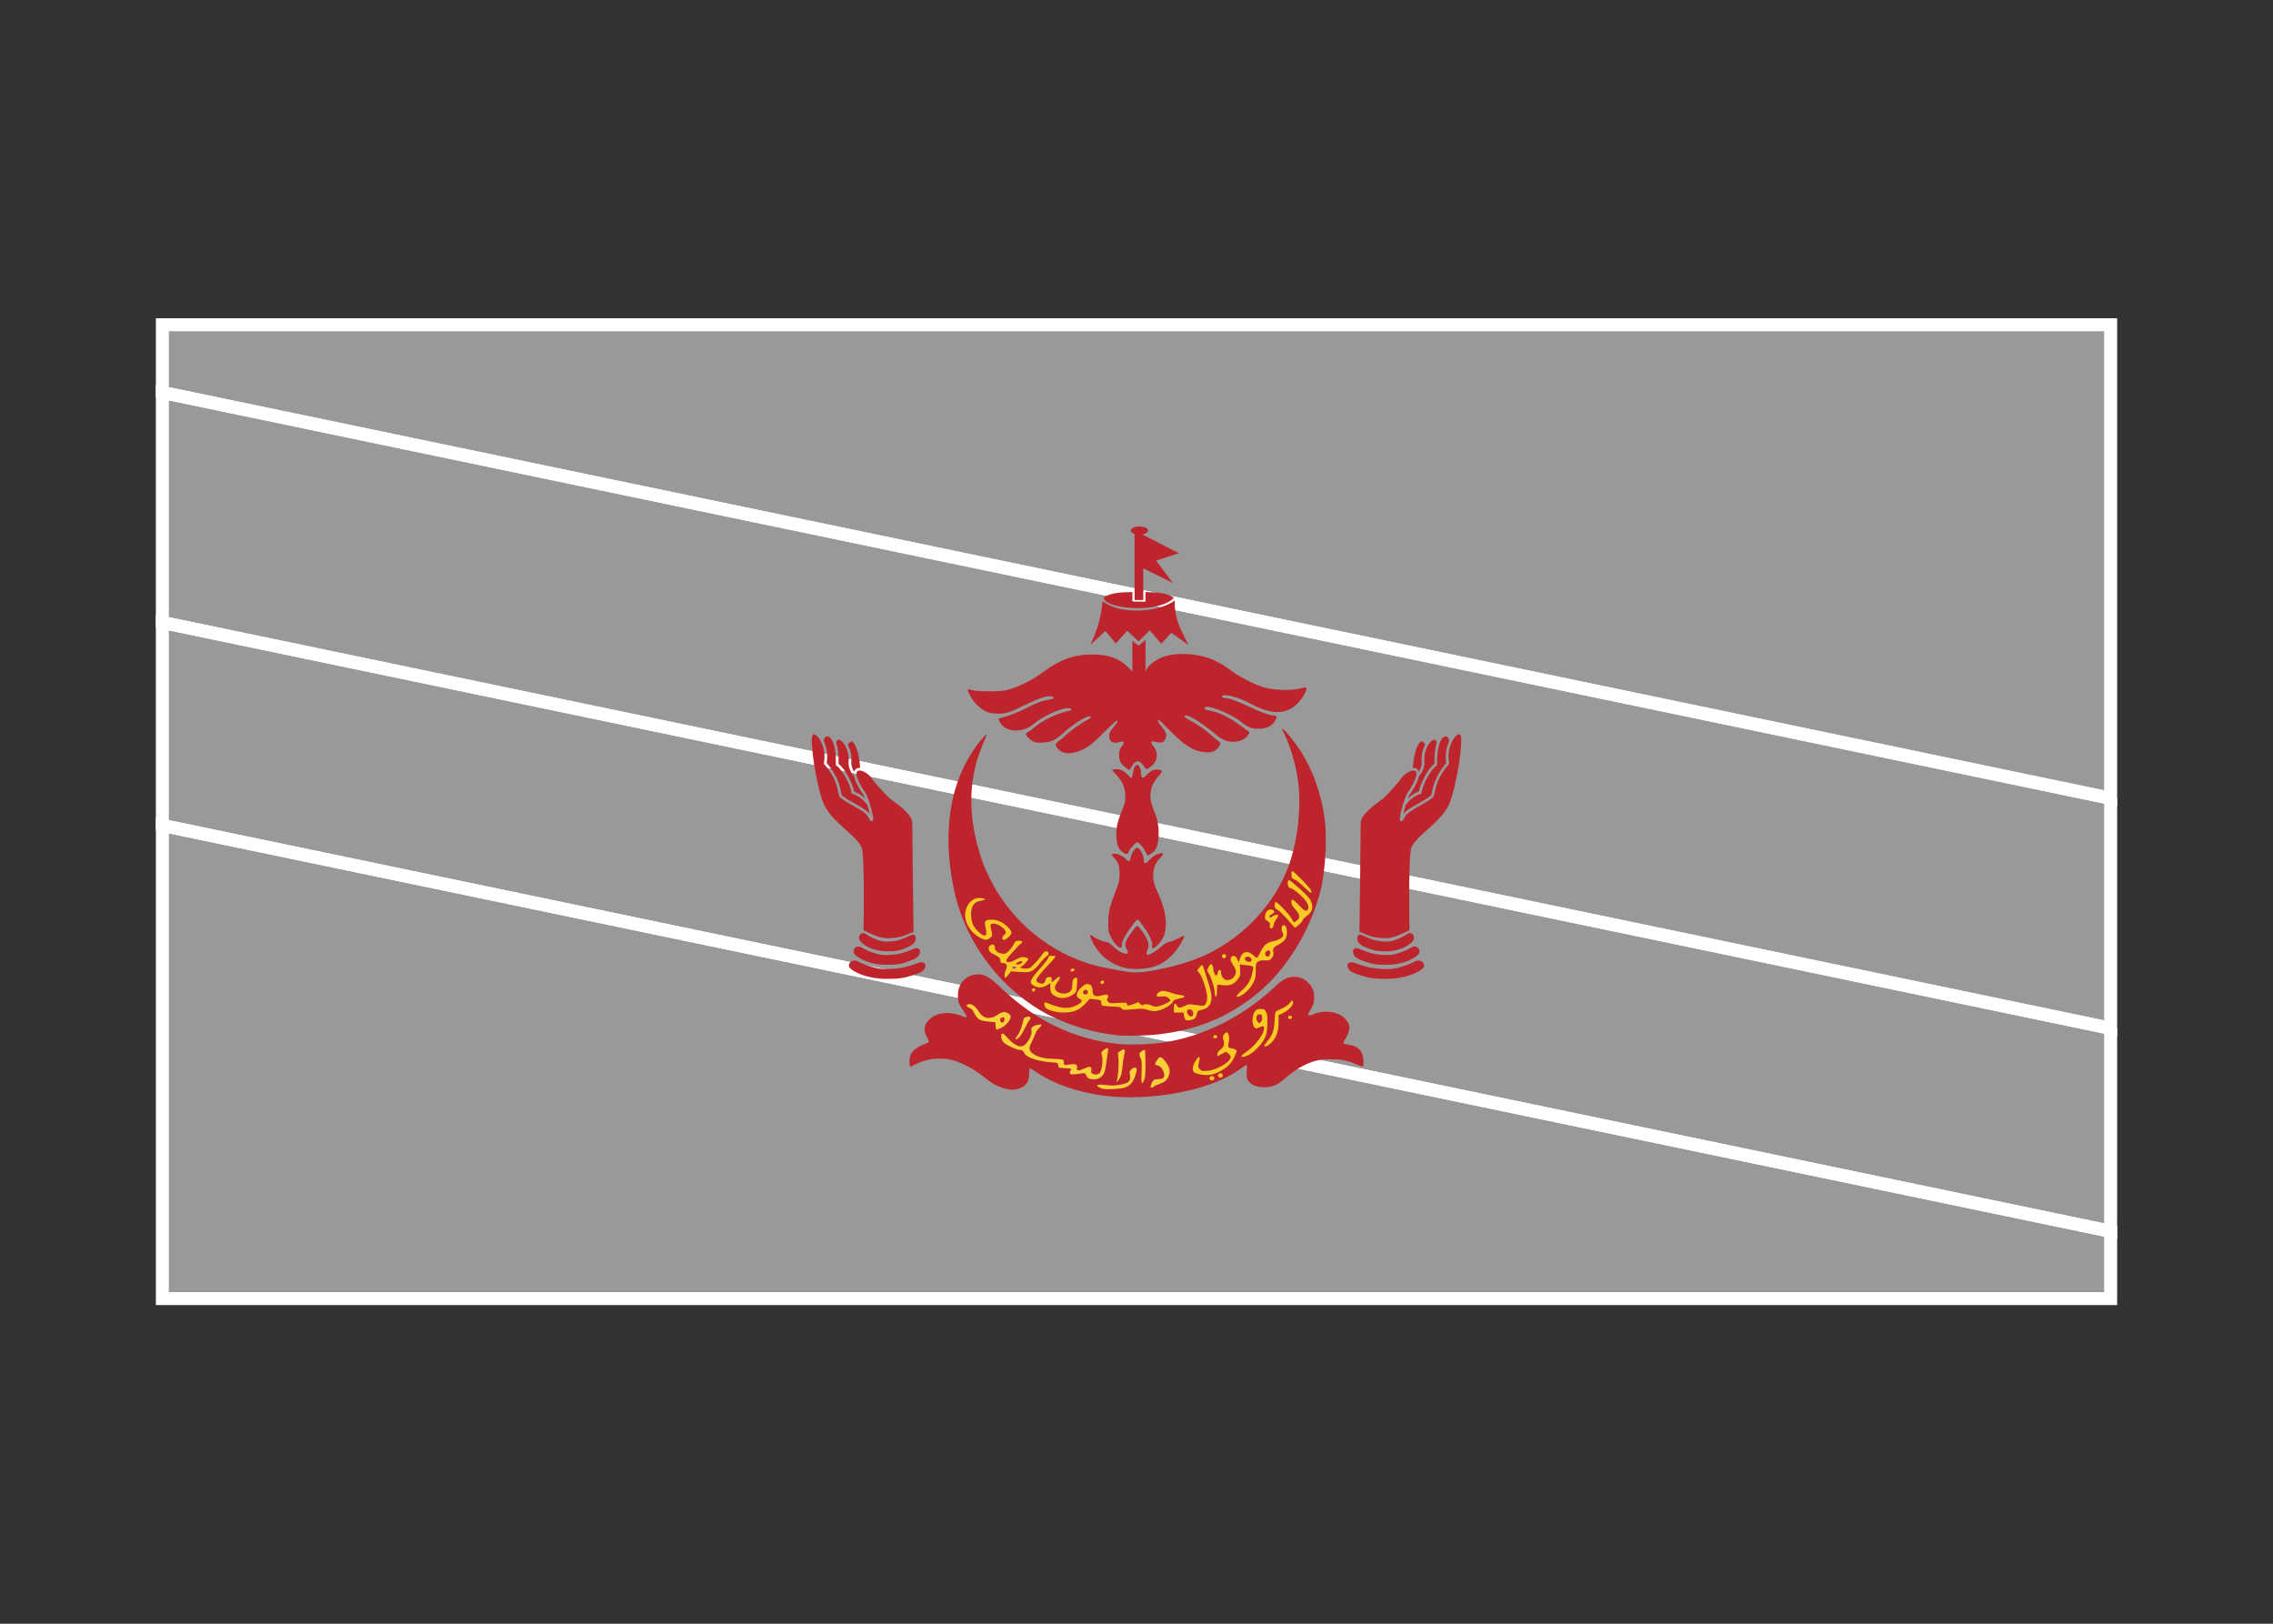 <svg width="350" height="250" viewBox="0 0 350 250" fill="none" xmlns="http://www.w3.org/2000/svg">
<rect x="0" y="0" width="350" height="250" fill="#333333" stroke="none"/>
<g id="flag / asia / brunei / b">
<g id="brunei b">
<g id="yellow">
<path fill-rule="evenodd" clip-rule="evenodd" d="M25 199.94H325V189.583L25 127.083V199.94ZM25 60.417L325 122.917V50H25V60.417Z" fill="white" fill-opacity="0.5"/>
<path d="M325 199.94V200.94H326V199.94H325ZM25 199.94H24V200.94H25V199.94ZM325 189.583H326V188.77L325.204 188.604L325 189.583ZM25 127.083L25.204 126.104L24 125.853V127.083H25ZM325 122.917L324.796 123.896L326 124.147V122.917H325ZM25 60.417H24V61.23L24.796 61.396L25 60.417ZM325 50H326V49H325V50ZM25 50V49H24V50H25ZM325 198.94H25V200.94H325V198.94ZM324 189.583V199.94H326V189.583H324ZM325.204 188.604L25.204 126.104L24.796 128.062L324.796 190.562L325.204 188.604ZM26 199.94V127.083H24V199.94H26ZM325.204 121.938L25.204 59.438L24.796 61.396L324.796 123.896L325.204 121.938ZM324 50V122.917H326V50H324ZM25 51H325V49H25V51ZM26 60.417V50H24V60.417H26Z" fill="white"/>
</g>
<g id="white">
<path fill-rule="evenodd" clip-rule="evenodd" d="M325 122.917V158.333L25 95.833V60.417L325 122.917Z" fill="white" fill-opacity="0.5"/>
<path d="M325 122.917V158.333L25 95.833V60.417L325 122.917" stroke="white" stroke-width="2"/>
</g>
<g id="black">
<path fill-rule="evenodd" clip-rule="evenodd" d="M325 158.333V189.583L25 127.083V95.833L325 158.333Z" fill="white" fill-opacity="0.5"/>
<path d="M325 158.333V189.583L25 127.083V95.833L325 158.333" stroke="white" stroke-width="2"/>
</g>
<g id="coa" style="mix-blend-mode:luminosity">
<path id="Fill 5" fill-rule="evenodd" clip-rule="evenodd" d="M169.947 168.691C165.912 168.157 162.214 166.873 159.645 165.114C159.148 164.773 158.68 164.494 158.606 164.494C158.532 164.494 158.472 164.873 158.471 165.341C158.471 166.67 157.937 167.337 156.595 167.685C155.311 168.018 153.353 167.346 151.766 166.029C150.122 164.665 148.224 163.624 146.618 163.206C145.295 162.862 143.54 162.917 142.271 163.342C141.682 163.54 141.009 163.819 140.777 163.962C140.545 164.106 140.286 164.223 140.201 164.223C139.976 164.223 140.009 162.795 140.244 162.34C140.554 161.742 141.319 161.152 142.209 160.828C142.66 160.664 143.028 160.452 143.028 160.358C143.028 160.264 142.877 159.921 142.691 159.597C142.087 158.54 142.334 157.514 143.389 156.709C144.469 155.884 146.295 155.742 147.911 156.356C148.317 156.51 148.696 156.637 148.752 156.637C148.964 156.637 148.834 156.341 148.25 155.487C147.574 154.5 147.441 154.012 147.525 152.838C147.633 151.349 148.846 150.133 150.331 150.026C151.544 149.938 152.299 150.345 154.087 152.05C159.432 157.147 165.242 159.954 172.019 160.715C173.729 160.907 177.17 160.804 179.189 160.5C185.287 159.582 191.431 156.516 196.23 151.996C197.559 150.744 198.198 150.412 199.288 150.408C200.236 150.405 200.899 150.71 201.578 151.461C202.198 152.148 202.407 152.8 202.341 153.843C202.298 154.513 202.189 154.841 201.791 155.489C201.204 156.447 201.304 156.534 202.466 156.083C204.037 155.472 205.972 155.754 207.017 156.746C207.935 157.618 208.022 158.491 207.309 159.675C207.048 160.109 206.835 160.515 206.835 160.579C206.835 160.698 207.033 160.755 207.987 160.908C209.235 161.108 209.951 162.036 209.951 163.453C209.951 163.877 209.898 164.223 209.834 164.223C209.77 164.223 209.297 164.05 208.784 163.839C207.328 163.238 206.501 163.083 204.803 163.094C203.508 163.102 203.062 163.163 202.161 163.457C200.778 163.908 199.302 164.778 198.097 165.853C196.771 167.036 195.936 167.409 194.643 167.397C193.443 167.386 192.623 167.037 192.19 166.352C191.958 165.985 191.925 165.762 191.981 164.934C192.018 164.394 192.011 163.952 191.966 163.952C191.921 163.952 191.453 164.249 190.927 164.612C189.544 165.564 188.661 166.034 187.079 166.66C182.249 168.572 175.282 169.398 169.947 168.691Z" fill="#BD242C"/>
<path id="Fill 6" fill-rule="evenodd" clip-rule="evenodd" d="M192.233 162.447C193.093 162.009 194.219 160.862 194.68 159.956C195.048 159.234 195.099 158.985 195.143 157.721C195.184 156.555 195.15 156.213 194.952 155.824C194.73 155.389 194.66 155.35 194.106 155.35C193.57 155.35 193.467 155.402 193.192 155.81C192.795 156.399 192.755 157.67 193.119 158.119C193.346 158.4 193.378 158.403 193.86 158.202C194.53 157.922 194.643 157.936 194.641 158.296C194.637 159.217 193.319 160.988 191.936 161.932C191.564 162.186 191.23 162.47 191.194 162.563C191.094 162.825 191.604 162.768 192.233 162.447Z" fill="#F8C823"/>
<path id="Fill 7" fill-rule="evenodd" clip-rule="evenodd" d="M173.134 167.462C173.966 167.187 174.439 166.684 174.779 165.714C174.949 165.229 175.063 164.726 175.034 164.596C174.963 164.286 174.605 164.301 174.208 164.632C173.937 164.858 173.904 164.974 173.982 165.435C174.179 166.603 173.765 166.892 171.555 167.129C171.337 167.152 170.703 167.115 170.146 167.046C169.096 166.915 168.721 167.019 169.102 167.335C169.217 167.431 169.509 167.56 169.751 167.622C170.339 167.773 172.503 167.671 173.134 167.462Z" fill="#F9D039"/>
<path id="Fill 8" fill-rule="evenodd" clip-rule="evenodd" d="M177.712 167.268C177.837 167.155 178.267 166.957 178.666 166.828C179.199 166.657 179.475 166.473 179.699 166.139C180.348 165.173 180.227 164.343 179.274 163.22C178.758 162.612 178.528 162.629 178.116 163.304C177.76 163.888 177.768 163.925 178.282 164.058C178.55 164.127 178.808 164.325 178.95 164.57C179.508 165.535 179.344 166.133 178.517 166.14C177.767 166.146 177.561 166.252 177.358 166.738C177.253 166.989 177.167 167.258 177.167 167.335C177.167 167.54 177.45 167.505 177.712 167.268Z" fill="#F9D039"/>
<path id="Fill 9" fill-rule="evenodd" clip-rule="evenodd" d="M176.211 166.177C176.353 165.793 176.401 165.104 176.386 163.699C176.375 162.627 176.333 161.718 176.292 161.677C176.167 161.553 175.55 161.949 175.469 162.206C175.426 162.339 175.495 162.647 175.62 162.89C175.812 163.262 175.838 163.61 175.778 165.071C175.704 166.917 175.825 167.227 176.211 166.177Z" fill="#F9D039"/>
<path id="Fill 10" fill-rule="evenodd" clip-rule="evenodd" d="M172.686 165.298C172.76 164.953 172.856 164.25 172.9 163.736C172.945 163.222 173.049 162.57 173.133 162.289C173.346 161.569 173.131 161.379 172.563 161.783L172.138 162.086L172.228 163.121C172.308 164.053 172.161 165.794 171.945 166.469C171.888 166.647 171.971 166.602 172.207 166.327C172.396 166.105 172.612 165.642 172.686 165.298Z" fill="#F9D039"/>
<path id="Fill 11" fill-rule="evenodd" clip-rule="evenodd" d="M169.559 165.8C170.055 165.347 170.157 165.063 170.345 163.614C170.441 162.868 170.56 162.061 170.608 161.819C170.715 161.276 170.501 161.239 169.925 161.7C169.548 162.002 169.533 162.049 169.675 162.511C169.863 163.124 169.695 164.638 169.387 165.108C169.153 165.466 168.673 165.546 168.221 165.304C168.022 165.198 167.981 165.073 168.043 164.765C168.159 164.187 167.827 164.119 166.913 164.533C166.057 164.92 165.728 164.886 165.844 164.424C165.89 164.238 165.841 164.053 165.717 163.95C165.53 163.795 165.346 163.798 164.094 163.98C163.885 164.011 163.823 163.943 163.823 163.681C163.823 163.495 163.781 163.278 163.73 163.199C163.676 163.117 163.072 163.047 162.322 163.034C160.877 163.01 159.853 162.771 159.143 162.292C158.418 161.804 158.353 161.419 158.839 160.478C159.064 160.042 159.319 159.466 159.405 159.199C159.491 158.932 159.743 158.54 159.965 158.327C160.187 158.115 160.369 157.883 160.369 157.813C160.369 157.633 159.457 157.801 159.076 158.051C158.816 158.221 158.773 158.34 158.833 158.712C158.915 159.217 158.595 159.967 157.992 160.683C157.33 161.47 156.356 161.147 155.061 159.711C154.573 159.169 154.39 159.044 154.265 159.167C154.032 159.396 154.215 160.194 154.579 160.534C154.988 160.917 156.562 161.649 156.982 161.651C157.404 161.654 157.539 161.752 157.795 162.242C158.118 162.863 160.183 163.492 162.197 163.583C162.834 163.612 162.877 163.637 162.943 164.02C163.011 164.423 163.02 164.427 163.993 164.466C164.972 164.506 165.112 164.574 164.821 164.864C164.737 164.949 164.705 165.116 164.751 165.236C164.821 165.417 164.98 165.441 165.682 165.375C166.148 165.332 166.652 165.267 166.802 165.232C167.008 165.183 167.124 165.275 167.278 165.61C167.434 165.95 167.591 166.072 167.955 166.137C168.624 166.257 169.19 166.138 169.559 165.8Z" fill="#F9D039"/>
<path id="Fill 12" fill-rule="evenodd" clip-rule="evenodd" d="M187.646 165.056C188.865 164.456 189.583 163.781 190.045 162.804C190.264 162.34 190.443 161.901 190.443 161.827C190.443 161.659 189.843 161.378 189.484 161.378C189.125 161.378 189.051 161.132 189.205 160.446C189.355 159.777 189.176 158.94 188.882 158.94C188.775 158.94 188.587 159.095 188.462 159.285C188.27 159.579 188.261 159.704 188.401 160.131C188.61 160.765 188.446 161.238 187.879 161.643C187.61 161.834 187.463 162.055 187.463 162.268C187.463 162.449 187.486 162.598 187.513 162.598C187.541 162.598 187.837 162.445 188.171 162.258L188.779 161.919L189.137 162.2C189.334 162.355 189.495 162.607 189.495 162.761C189.495 163.501 187.381 164.749 185.929 164.865C185.157 164.927 185.024 164.901 184.756 164.633C184.538 164.415 184.475 164.231 184.529 163.972C184.571 163.775 184.645 163.416 184.696 163.173C184.83 162.528 184.551 162.616 184.073 163.369C183.679 163.991 183.561 164.656 183.784 165.007C183.965 165.291 185.169 165.564 186.021 165.513C186.556 165.481 187.085 165.332 187.646 165.056Z" fill="#F8C823"/>
<path id="Fill 13" fill-rule="evenodd" clip-rule="evenodd" d="M193.615 157.247C193.292 156.755 193.486 156.163 193.968 156.163C194.255 156.163 194.31 156.233 194.344 156.644C194.373 156.987 194.308 157.194 194.118 157.367C193.86 157.6 193.843 157.596 193.615 157.247Z" fill="#BD242C"/>
<path id="Fill 14" fill-rule="evenodd" clip-rule="evenodd" d="M195.78 160.519C196.545 159.754 196.87 158.823 196.875 157.384L196.878 156.302L197.51 156.002C198.334 155.611 199.113 154.831 199.113 154.397C199.113 153.953 198.915 153.975 198.556 154.461C198.296 154.813 197.948 155.026 196.675 155.61C196.353 155.758 196.332 155.837 196.259 157.183C196.175 158.736 195.964 159.317 195.097 160.376C194.567 161.024 194.547 161.107 194.917 161.107C195.068 161.107 195.456 160.843 195.78 160.519Z" fill="#F8C823"/>
<path id="Fill 15" fill-rule="evenodd" clip-rule="evenodd" d="M157.108 159.493C157.339 159.201 157.685 158.607 157.876 158.172C158.067 157.738 158.352 157.244 158.508 157.075C158.876 156.68 158.67 156.436 158.079 156.566C157.766 156.635 157.64 156.751 157.586 157.02C157.409 157.904 157.09 158.808 156.805 159.229C156.288 159.992 156.276 160.024 156.488 160.024C156.598 160.024 156.877 159.785 157.108 159.493Z" fill="#F9D039"/>
<path id="Fill 16" fill-rule="evenodd" clip-rule="evenodd" d="M187.429 159.651C187.503 159.429 187.078 159.27 186.897 159.452C186.819 159.53 186.798 159.663 186.85 159.748C186.97 159.942 187.354 159.878 187.429 159.651Z" fill="#F8C823"/>
<path id="Fill 17" fill-rule="evenodd" clip-rule="evenodd" d="M154.277 158.193C154.967 157.843 155.627 157.025 155.627 156.52C155.627 156.189 155.072 155.824 154.568 155.824C154.345 155.824 153.925 156.007 153.589 156.25C152.539 157.011 151.415 156.856 150.801 155.864C150.295 155.048 149.767 154.605 149.301 154.605C148.719 154.605 148.695 154.97 149.265 155.169C149.54 155.265 149.769 155.497 149.958 155.873C150.512 156.975 150.835 157.171 152.308 157.3L153.256 157.382L153.298 157.958C153.321 158.274 153.399 158.534 153.472 158.534C153.545 158.534 153.907 158.38 154.277 158.193Z" fill="#F9D039"/>
<path id="Fill 18" fill-rule="evenodd" clip-rule="evenodd" d="M154.05 157.246C153.929 156.931 154.1 156.637 154.404 156.637C154.681 156.637 154.748 156.842 154.597 157.236C154.492 157.507 154.153 157.514 154.05 157.246Z" fill="#BD242C"/>
<path id="Fill 19" fill-rule="evenodd" clip-rule="evenodd" d="M198.944 156.671C199.018 156.448 198.594 156.289 198.411 156.472C198.334 156.549 198.313 156.683 198.365 156.768C198.485 156.962 198.869 156.897 198.944 156.671Z" fill="#F8C823"/>
<path id="Fill 20" fill-rule="evenodd" clip-rule="evenodd" d="M172.155 159.41C172.043 159.388 171.403 159.298 170.732 159.21C167.279 158.758 163.171 157.331 160.16 155.537C153.365 151.489 148.396 144.466 146.832 136.701C145.046 127.826 146.318 120.191 150.512 114.627C151.275 113.614 152.081 112.777 151.932 113.151C151.887 113.262 151.569 114.038 151.224 114.875C149.287 119.577 149.046 124.549 150.487 130.085C151.058 132.276 151.594 133.685 152.603 135.642C156.136 142.494 162.754 147.549 170.055 148.97C170.651 149.086 171.779 149.304 172.561 149.455C174.617 149.85 175.736 149.81 178.515 149.243C181.113 148.714 183.206 148.085 185.09 147.268C190.806 144.789 195.557 140.058 197.992 134.42C199.659 130.559 200.443 124.894 199.913 120.534C199.592 117.9 198.762 115.016 197.74 112.981C197.524 112.553 197.407 112.202 197.479 112.202C197.704 112.202 199.253 114.097 200.159 115.479C202.156 118.527 203.506 122.31 203.989 126.209C204.386 129.415 204.043 134.55 203.233 137.528C201.569 143.645 197.929 149.454 193.525 153.019C188.859 156.796 183.904 158.753 177.506 159.344C176.163 159.468 172.666 159.511 172.155 159.41Z" fill="#BD242C"/>
<path id="Fill 21" fill-rule="evenodd" clip-rule="evenodd" d="M183.972 156.803C184.101 156.691 184.246 156.39 184.294 156.133C184.342 155.877 184.45 155.648 184.533 155.625C184.617 155.603 184.943 155.514 185.258 155.429C185.642 155.324 185.947 155.12 186.186 154.807C186.729 154.095 186.677 153.176 185.972 151.006C185.66 150.042 185.359 149.101 185.304 148.915C185.174 148.472 185.06 148.488 184.664 149L184.337 149.425L184.677 149.828C185.128 150.364 185.854 152.563 185.875 153.454C185.886 153.929 185.812 154.284 185.65 154.532C185.388 154.931 185.523 154.923 183.568 154.656C183.134 154.597 182.857 154.648 182.446 154.862C181.723 155.239 181.396 155.224 181.205 154.804C180.968 154.284 180.757 154.482 180.757 155.226V155.892H182.239L182.326 156.414C182.373 156.701 182.492 156.985 182.589 157.045C182.835 157.197 183.69 157.048 183.972 156.803Z" fill="#F8C823"/>
<path id="Fill 22" fill-rule="evenodd" clip-rule="evenodd" d="M182.913 156.164C182.631 155.734 182.75 155.418 183.195 155.418C183.439 155.418 183.578 155.517 183.669 155.755C183.942 156.473 183.331 156.803 182.913 156.164Z" fill="#C0242B"/>
<path id="Fill 23" fill-rule="evenodd" clip-rule="evenodd" d="M165.767 155.549C166.194 155.365 166.702 154.979 167.128 154.514L167.808 153.771L168.593 153.866C169.565 153.984 169.581 153.994 169.581 154.458C169.581 154.827 169.605 154.839 170.495 154.923C170.998 154.971 171.661 155.01 171.969 155.01C172.363 155.011 172.583 155.087 172.714 155.27C172.889 155.514 172.99 155.521 174.457 155.389C175.828 155.265 176.098 155.277 176.716 155.487C177.155 155.637 177.638 155.701 178.005 155.66C179.055 155.542 180.507 154.678 180.717 154.047C180.743 153.971 181.123 153.836 181.563 153.749C182.623 153.537 182.671 153.309 181.682 153.185C181.253 153.132 180.608 152.972 180.249 152.83C179.89 152.689 179.398 152.573 179.156 152.573C178.624 152.573 178.115 152.903 178.115 153.248C178.115 153.473 178.196 153.493 178.826 153.429C179.421 153.369 179.599 153.406 179.911 153.653C180.117 153.816 180.25 154.006 180.207 154.076C180.067 154.302 178.83 154.867 178.282 154.954C177.917 155.013 177.618 154.971 177.329 154.822C176.849 154.574 176.142 154.535 176.009 154.751C175.952 154.844 175.802 154.786 175.594 154.59L175.268 154.285L174.529 154.591C173.781 154.901 173.509 154.885 173.509 154.528C173.509 154.365 173.29 154.347 172.188 154.418C170.973 154.496 170.848 154.481 170.621 154.228C170.412 153.994 170.401 153.912 170.55 153.673C170.689 153.451 170.691 153.358 170.559 153.226C170.427 153.094 170.262 153.094 169.781 153.222C168.574 153.545 168.226 153.366 168.226 152.423C168.226 151.598 167.552 151.244 166.878 151.716C165.771 152.492 165.483 153.41 166.236 153.768C166.789 154.032 166.648 154.344 165.779 154.779C164.536 155.401 163.441 155.322 161.356 154.459C160.843 154.246 160.711 154.331 160.829 154.8C160.944 155.259 161.363 155.511 162.409 155.75C163.533 156.007 164.892 155.925 165.767 155.549Z" fill="#F8C823"/>
<path id="Fill 24" fill-rule="evenodd" clip-rule="evenodd" d="M166.777 152.892C166.725 152.755 166.79 152.598 166.945 152.484C167.159 152.327 167.227 152.328 167.392 152.493C167.498 152.6 167.549 152.783 167.504 152.901C167.396 153.182 166.886 153.176 166.777 152.892Z" fill="#BD242C"/>
<path id="Fill 25" fill-rule="evenodd" clip-rule="evenodd" d="M165.02 153.251C165.756 152.783 165.739 152.82 165.845 151.523C165.919 150.609 165.906 150.541 165.658 150.541C165.298 150.541 165.11 150.935 165.11 151.689C165.11 152.172 165.034 152.39 164.778 152.647C164.165 153.259 162.643 152.979 162.453 152.22C162.387 151.958 162.47 151.723 162.789 151.27C163.454 150.327 163.303 150.097 162.489 150.812C161.93 151.303 161.829 151.318 161.935 150.894C162.033 150.505 161.83 150.349 161.373 150.464C161.139 150.523 161.013 150.67 160.957 150.953C160.901 151.23 160.775 151.382 160.554 151.438C160.184 151.531 159.556 151.181 159.556 150.883C159.556 150.662 160.497 149.513 161.707 148.258C162.163 147.784 162.536 147.342 162.536 147.276C162.536 147.209 162.292 147.154 161.994 147.154C161.558 147.154 161.452 147.203 161.452 147.404C161.452 147.541 160.843 148.34 160.098 149.179C158.544 150.929 158.415 151.293 159.183 151.761C159.803 152.139 160.595 152.11 161.218 151.687L161.723 151.344V151.967C161.723 152.763 161.882 153.049 162.507 153.379C163.291 153.793 164.241 153.745 165.02 153.251Z" fill="#F8C823"/>
<path id="Fill 26" fill-rule="evenodd" clip-rule="evenodd" d="M187.397 152.493C187.398 151.633 187.421 151.561 187.668 151.605C189.219 151.882 189.936 151.675 190.606 150.755C190.973 150.252 191.004 150.124 190.956 149.343L190.903 148.484L191.655 148.574C193.019 148.737 193.034 148.746 192.94 149.303C192.681 150.824 192.206 151.661 191.034 152.663C190.214 153.363 190.216 153.706 191.038 153.316C191.733 152.986 192.541 152.156 192.975 151.324C193.295 150.714 193.351 150.442 193.356 149.476C193.362 148.46 193.395 148.317 193.676 148.09C193.912 147.899 194.174 147.844 194.734 147.867C195.407 147.896 195.511 147.861 195.817 147.506C196.083 147.196 196.138 147.02 196.074 146.677C195.955 146.046 196.089 145.826 196.809 145.461C197.786 144.966 198.165 144.44 198.165 143.579C198.165 142.788 197.92 142.321 197.575 142.454C197.313 142.554 197.274 143.239 197.509 143.615C197.595 143.754 197.628 143.966 197.581 144.087C197.455 144.416 196.724 144.813 196.061 144.912C195.225 145.038 194.646 145.485 194.209 146.342C193.515 147.706 193.616 147.643 193.01 147.095C192.08 146.255 191.258 146.477 190.908 147.663L190.758 148.17L190.508 147.662C190.253 147.146 189.951 147.023 189.657 147.316C189.395 147.579 189.472 147.994 189.904 148.631C190.126 148.958 190.308 149.373 190.308 149.552C190.308 150.386 189.519 151.06 188.766 150.871C188.362 150.77 188.005 150.204 188.005 149.667C188.005 149.181 187.641 149.227 187.531 149.726C187.346 150.566 186.969 150.224 186.804 149.068C186.692 148.285 186.408 148.242 186.06 148.956C185.837 149.412 185.831 149.497 186.008 149.701C186.378 150.126 186.956 151.82 187.026 152.679C187.12 153.854 187.394 153.716 187.397 152.493Z" fill="#F8C823"/>
<path id="Fill 27" fill-rule="evenodd" clip-rule="evenodd" d="M191.869 147.918C191.539 147.677 191.69 147.289 192.116 147.289C192.502 147.289 192.808 147.609 192.698 147.897C192.6 148.152 192.202 148.162 191.869 147.918Z" fill="#BD242C"/>
<path id="Fill 28" fill-rule="evenodd" clip-rule="evenodd" d="M194.844 147.012C194.738 146.678 194.986 146.341 195.337 146.341C195.597 146.341 195.67 146.654 195.509 147.075C195.391 147.382 194.948 147.34 194.844 147.012Z" fill="#BD242C"/>
<path id="Fill 29" fill-rule="evenodd" clip-rule="evenodd" d="M159.396 152.392C159.422 152.262 159.354 152.166 159.235 152.166C158.983 152.166 158.831 152.387 158.951 152.58C159.073 152.778 159.344 152.664 159.396 152.392Z" fill="#F8C823"/>
<path id="Fill 30" fill-rule="evenodd" clip-rule="evenodd" d="M169.987 151.208C169.987 151.014 169.914 150.941 169.752 150.973C169.398 151.041 169.359 151.489 169.706 151.489C169.9 151.489 169.987 151.402 169.987 151.208Z" fill="#F8C823"/>
<path id="Fill 31" fill-rule="evenodd" clip-rule="evenodd" d="M155.292 150.049L155.667 149.558L157.072 149.652C158.784 149.767 158.988 149.671 160.257 148.162C160.724 147.608 161.183 147.154 161.279 147.154C161.374 147.154 161.452 147.001 161.452 146.815C161.452 146.324 160.863 146.346 160.548 146.849C160.095 147.573 158.831 148.94 158.496 149.067C158.31 149.138 157.884 149.155 157.551 149.105C157.046 149.029 156.986 148.991 157.192 148.876C157.55 148.676 158.337 147.865 158.337 147.697C158.337 147.478 157.685 147.279 157.277 147.372C157.077 147.418 156.602 147.628 156.22 147.838C155.497 148.237 154.95 148.247 154.95 147.861C154.95 147.747 155.27 147.307 155.661 146.885C156.052 146.462 156.545 145.923 156.756 145.687C156.967 145.451 157.196 145.257 157.264 145.257C157.332 145.257 157.388 145.166 157.388 145.054C157.388 144.91 157.241 144.851 156.88 144.851C156.415 144.851 156.344 144.904 156.046 145.465C155.867 145.803 155.507 146.267 155.246 146.496C154.862 146.833 154.689 146.898 154.33 146.84C153.627 146.726 153.189 146.37 153.189 145.915C153.189 145.698 153.102 145.486 152.996 145.446C152.71 145.336 152.24 145.636 152.24 145.928C152.24 146.426 152.419 146.63 153.197 147.023C153.888 147.372 153.989 147.474 154.026 147.863C154.064 148.255 154.113 148.302 154.448 148.279C154.984 148.242 155.193 148.719 154.895 149.296C154.663 149.744 154.601 150.541 154.798 150.541C154.864 150.541 155.086 150.32 155.292 150.049Z" fill="#F8C823"/>
<path id="Fill 32" fill-rule="evenodd" clip-rule="evenodd" d="M155.897 148.983C155.897 148.762 156.021 148.732 156.371 148.866C156.552 148.935 156.56 148.976 156.416 149.067C156.136 149.245 155.897 149.206 155.897 148.983Z" fill="#AA4C8D"/>
<path id="Fill 33" fill-rule="evenodd" clip-rule="evenodd" d="M156.439 148.395C156.439 148.277 157.032 147.967 157.258 147.967C157.522 147.967 157.376 148.344 157.082 148.423C156.656 148.537 156.439 148.528 156.439 148.395Z" fill="#BD242C"/>
<path id="Fill 34" fill-rule="evenodd" clip-rule="evenodd" d="M165.449 149.321C165.449 149.028 164.92 149.068 164.863 149.366C164.826 149.559 164.886 149.604 165.132 149.569C165.306 149.545 165.449 149.433 165.449 149.321Z" fill="#F8C823"/>
<path id="Fill 35" fill-rule="evenodd" clip-rule="evenodd" d="M188.792 147.254C188.846 146.974 188.455 146.785 188.249 146.991C188.042 147.198 188.231 147.589 188.511 147.535C188.641 147.51 188.767 147.383 188.792 147.254Z" fill="#F8C823"/>
<path id="Fill 36" fill-rule="evenodd" clip-rule="evenodd" d="M152.463 144.394C152.829 144.08 152.833 144.058 152.674 143.368C152.45 142.398 152.465 142.294 152.834 142.201C153.301 142.084 154.485 142.719 154.748 143.228C154.951 143.621 154.946 143.648 154.6 143.969C154.228 144.314 154.229 144.715 154.602 144.715C154.91 144.715 155.763 143.909 155.763 143.618C155.763 143.217 154.816 142.267 154.069 141.918C153.607 141.703 153.143 141.602 152.608 141.601C151.65 141.599 151.521 141.806 151.78 142.921C152.083 144.227 151.671 144.404 150.618 143.419C149.837 142.688 149.53 141.927 149.533 140.729C149.536 139.443 150.028 138.808 151.134 138.659C151.87 138.561 151.853 138.388 151.096 138.274C149.992 138.109 149.058 138.846 148.704 140.162C148.311 141.623 149.212 143.403 150.807 144.318C151.643 144.798 151.976 144.813 152.463 144.394Z" fill="#F8C823"/>
<path id="Fill 37" fill-rule="evenodd" clip-rule="evenodd" d="M195.97 142.792C196.06 142.702 196.133 142.501 196.133 142.344C196.133 142.187 196.285 141.852 196.472 141.599C196.658 141.347 196.81 141.089 196.81 141.027C196.81 140.77 196.388 140.779 196.053 141.043C195.712 141.311 195.456 141.317 195.456 141.057C195.456 140.991 195.619 140.857 195.818 140.76C196.315 140.518 196.357 140.279 195.936 140.088C195.399 139.843 194.86 140.29 194.805 141.025C194.768 141.518 194.808 141.602 195.187 141.825C195.534 142.029 195.598 142.138 195.54 142.43C195.439 142.936 195.65 143.112 195.97 142.792Z" fill="#F8C823"/>
<path id="Fill 38" fill-rule="evenodd" clip-rule="evenodd" d="M200.061 142.329C200.359 142.059 200.603 141.755 200.603 141.652C200.603 141.55 200.862 141.28 201.179 141.052C202.077 140.407 202.274 139.754 201.873 138.751C201.716 138.359 201.224 137.814 200.157 136.852C199.334 136.11 198.58 135.503 198.481 135.503C198.189 135.503 198.241 136.577 198.538 136.671C199.072 136.842 199.393 137.059 200.232 137.817C201.209 138.698 201.658 139.522 201.413 139.98C201.176 140.422 200.864 140.285 200.004 139.363C199.551 138.878 199.105 138.481 199.012 138.482C198.913 138.483 198.842 138.659 198.842 138.904C198.842 139.212 199.006 139.507 199.452 140.003C200.178 140.81 200.249 141.297 199.705 141.725C199.508 141.88 199.307 142.006 199.257 142.006C199.207 142.006 199.048 141.765 198.903 141.472C198.598 140.853 196.738 138.89 196.458 138.89C196.332 138.89 196.268 139.048 196.268 139.361C196.268 139.738 196.343 139.87 196.643 140.025C197.013 140.217 197.924 141.136 198.842 142.245C199.103 142.56 199.362 142.818 199.418 142.818C199.473 142.819 199.763 142.598 200.061 142.329Z" fill="#F8C823"/>
<path id="Fill 39" fill-rule="evenodd" clip-rule="evenodd" d="M201.885 137.105C201.764 136.717 199.269 134.149 199.012 134.149C198.878 134.149 198.838 134.306 198.868 134.715C198.905 135.211 198.959 135.295 199.299 135.385C199.513 135.442 200.17 135.958 200.759 136.531C201.348 137.104 201.865 137.539 201.907 137.497C201.948 137.455 201.939 137.279 201.885 137.105Z" fill="#F8C823"/>
<path id="Fill 40" fill-rule="evenodd" clip-rule="evenodd" d="M218.328 147.896C218.874 147.838 219.423 148.293 219.237 148.875C219.191 148.98 219.008 149.183 218.701 149.391C218.39 149.603 217.953 149.828 217.416 150.031C216.342 150.437 214.863 150.751 213.139 150.705C213.188 150.705 213.313 150.705 213.384 150.705C211.635 150.728 210.697 150.566 209.473 150.162C208.44 149.824 207.548 149.567 207.486 148.653C207.486 148.496 207.533 148.403 207.612 148.328C207.692 148.254 207.814 148.195 207.97 148.161C208.28 148.094 208.639 148.273 208.951 148.376C209.616 148.594 211.024 149.19 213.384 149.205C214.628 149.236 215.545 148.94 216.494 148.624C217.631 148.246 217.79 147.974 218.328 147.896Z" fill="#BD242C"/>
<path id="Fill 41" fill-rule="evenodd" clip-rule="evenodd" d="M224.682 113.063C224.698 113.064 224.712 113.068 224.726 113.072C224.783 113.09 224.843 113.131 224.903 113.245V113.25C224.924 113.285 224.977 113.473 224.992 113.732C225.007 113.991 225 114.329 224.977 114.726C224.932 115.519 224.817 116.54 224.647 117.628C224.309 119.805 223.761 122.261 223.181 123.729C222.614 125.088 221.371 126.306 220.161 127.404C218.951 128.502 217.771 129.46 217.346 130.45C217.267 130.627 217.23 130.874 217.189 131.227C217.148 131.581 217.118 132.031 217.09 132.555C217.037 133.605 217.004 134.951 216.992 136.398C216.973 138.696 216.997 141.223 217.036 143.227C216.98 143.251 216.92 143.277 216.859 143.305C216.567 143.439 216.223 143.613 215.841 143.788C215.076 144.137 214.152 144.476 213.194 144.447H213.189C211.256 144.433 210.395 143.867 209.74 143.615H209.735C209.61 143.567 209.472 143.53 209.332 143.507C209.356 141.669 209.526 128.927 209.524 126.715V126.711C209.503 126.105 210.076 125.333 210.823 124.644C211.569 123.955 212.452 123.343 212.968 122.957L212.973 122.952L212.982 122.947C213.289 122.675 213.913 122.016 214.503 121.363C214.797 121.036 215.082 120.71 215.305 120.443C215.527 120.176 215.681 119.99 215.757 119.837C215.779 119.794 215.9 119.635 216.067 119.473C216.234 119.312 216.45 119.136 216.682 118.986C216.914 118.836 217.164 118.713 217.386 118.662C217.607 118.61 217.788 118.624 217.937 118.716C218.069 118.797 218.121 118.928 218.114 119.168C218.107 119.409 218.02 119.734 217.883 120.074C217.608 120.753 217.14 121.509 216.8 121.973C216.593 122.256 216.401 122.728 216.215 123.277C216.028 123.825 215.856 124.441 215.733 124.969C215.609 125.497 215.528 125.902 215.546 126.159C215.55 126.224 215.527 126.299 215.649 126.396C215.71 126.444 215.817 126.452 215.875 126.43C215.933 126.408 215.963 126.378 215.988 126.351C216.089 126.245 216.157 126.108 216.269 125.859V125.854L216.274 125.85C216.443 125.417 217.103 124.935 217.942 124.447C218.78 123.96 219.779 123.449 220.584 122.829C220.777 122.672 220.826 122.439 220.884 122.164C220.941 121.89 220.997 121.547 221.115 121.126C221.351 120.286 221.837 119.128 223.088 117.658L223.152 117.584L223.132 117.486C222.858 116.085 223.228 114.737 223.732 113.904C223.985 113.487 224.278 113.204 224.49 113.107C224.57 113.071 224.632 113.059 224.682 113.063Z" fill="#BD242C"/>
<path id="Fill 42" fill-rule="evenodd" clip-rule="evenodd" d="M222.616 113.373C222.71 113.375 222.793 113.411 222.871 113.471C223.026 113.589 223.146 113.828 223.137 114.145C222.728 115.028 222.484 116.216 222.704 117.466C221.464 118.943 220.962 120.14 220.717 121.013C220.592 121.457 220.534 121.817 220.48 122.076C220.427 122.332 220.364 122.469 220.323 122.504C219.563 123.089 218.587 123.593 217.735 124.088C217.039 124.493 216.415 124.877 216.072 125.358C216.092 125.262 216.112 125.165 216.136 125.062C216.205 124.768 216.293 124.442 216.387 124.118C216.525 123.769 216.924 123.323 217.386 122.962C217.847 122.6 218.373 122.316 218.724 122.233L218.877 122.199L218.886 122.046C218.913 121.649 219.237 120.734 219.688 119.877C220.14 119.02 220.734 118.193 221.204 117.889L221.302 117.825L221.297 117.707C221.221 114.985 221.826 113.79 222.296 113.481C222.413 113.404 222.521 113.371 222.616 113.373Z" fill="#BD242C"/>
<path id="Fill 43" fill-rule="evenodd" clip-rule="evenodd" d="M220.889 113.879C220.96 113.884 221.013 113.906 221.076 113.983C221.135 114.055 221.197 114.184 221.238 114.376C220.99 115.108 220.847 116.154 220.879 117.609C220.306 118.028 219.762 118.839 219.319 119.68C218.891 120.493 218.568 121.311 218.488 121.869C218.061 122.002 217.576 122.287 217.13 122.637C217.011 122.73 216.895 122.826 216.785 122.927C216.912 122.61 217.039 122.349 217.135 122.219C217.493 121.73 217.97 120.958 218.266 120.226C218.367 119.977 218.449 119.735 218.493 119.503C218.977 118.997 219.438 118.08 219.324 117.176C219.223 116.016 219.705 114.877 220.224 114.293C220.485 114 220.745 113.871 220.889 113.879Z" fill="#BD242C"/>
<path id="Fill 44" fill-rule="evenodd" clip-rule="evenodd" d="M218.926 114.16C218.98 114.164 219.041 114.187 219.117 114.244C219.217 114.317 219.337 114.454 219.462 114.662C219.079 115.35 218.827 116.262 218.911 117.215V117.225C218.98 117.762 218.764 118.374 218.488 118.824C218.434 118.635 218.328 118.469 218.153 118.361C217.967 118.247 217.757 118.213 217.548 118.224C217.644 116.794 217.942 115.471 218.321 114.745C218.519 114.366 218.73 114.179 218.871 114.16C218.889 114.157 218.907 114.158 218.926 114.16Z" fill="#BD242C"/>
<path id="Fill 45" fill-rule="evenodd" clip-rule="evenodd" d="M215.959 126.12C215.98 126.149 215.96 126.153 215.959 126.135C215.959 126.131 215.959 126.125 215.959 126.12Z" fill="#BD242C"/>
<path id="Fill 46" fill-rule="evenodd" clip-rule="evenodd" d="M209.327 143.93C209.419 143.949 209.508 143.974 209.588 144.004C209.93 144.136 210.437 144.41 211.226 144.614L209.317 144.594C209.317 144.594 209.326 143.981 209.327 143.93Z" fill="#BD242C"/>
<path id="Fill 47" fill-rule="evenodd" clip-rule="evenodd" d="M217.024 143.66C217.429 143.603 217.836 144.058 217.698 144.639C217.664 144.744 217.528 144.947 217.301 145.155C217.07 145.367 216.746 145.592 216.348 145.795C215.551 146.201 214.455 146.515 213.177 146.469C213.213 146.469 213.306 146.469 213.359 146.469C212.062 146.492 211.366 146.33 210.459 145.926C209.693 145.588 209.032 145.331 208.985 144.417C208.985 144.26 209.02 144.168 209.079 144.093C209.138 144.017 209.229 143.959 209.344 143.925C209.575 143.858 209.84 144.037 210.072 144.14C210.565 144.358 211.609 144.954 213.359 144.969C214.281 145 214.961 144.704 215.665 144.388C216.507 144.01 216.625 143.738 217.024 143.66Z" fill="#BD242C"/>
<path id="Fill 48" fill-rule="evenodd" clip-rule="evenodd" d="M217.744 145.734C218.218 145.676 218.695 146.131 218.534 146.712C218.494 146.818 218.334 147.021 218.068 147.229C217.797 147.441 217.418 147.666 216.951 147.869C216.018 148.275 214.733 148.589 213.236 148.543C213.278 148.543 213.387 148.543 213.448 148.543C211.929 148.566 211.113 148.404 210.051 148C209.153 147.662 208.378 147.405 208.324 146.491C208.324 146.334 208.365 146.241 208.434 146.166C208.503 146.091 208.609 146.033 208.744 145.999C209.014 145.932 209.326 146.111 209.597 146.214C210.175 146.432 211.398 147.027 213.448 147.042C214.529 147.074 215.326 146.778 216.151 146.462C217.138 146.083 217.276 145.811 217.744 145.734Z" fill="#BD242C"/>
<path id="Fill 49" fill-rule="evenodd" clip-rule="evenodd" d="M131.672 147.896C131.126 147.838 130.577 148.293 130.763 148.875C130.809 148.98 130.992 149.183 131.299 149.391C131.61 149.603 132.047 149.828 132.584 150.031C133.658 150.437 135.137 150.751 136.86 150.705C136.812 150.705 136.687 150.705 136.616 150.705C138.365 150.728 139.303 150.566 140.526 150.162C141.56 149.824 142.452 149.567 142.514 148.653C142.514 148.496 142.467 148.403 142.387 148.328C142.308 148.254 142.185 148.195 142.03 148.161C141.72 148.094 141.361 148.273 141.049 148.376C140.384 148.594 138.975 149.19 136.616 149.205C135.372 149.236 134.455 148.94 133.505 148.624C132.369 148.246 132.21 147.974 131.672 147.896Z" fill="#BD242C"/>
<path id="Fill 50" fill-rule="evenodd" clip-rule="evenodd" d="M125.318 113.063C125.301 113.064 125.288 113.068 125.274 113.072C125.217 113.09 125.156 113.131 125.096 113.245V113.25C125.076 113.285 125.023 113.473 125.008 113.732C124.993 113.991 125 114.329 125.023 114.726C125.068 115.519 125.183 116.54 125.352 117.628C125.691 119.805 126.239 122.261 126.818 123.729C127.386 125.088 128.629 126.306 129.839 127.404C131.049 128.502 132.229 129.46 132.653 130.45C132.733 130.627 132.77 130.874 132.811 131.227C132.852 131.581 132.882 132.031 132.909 132.555C132.963 133.605 132.996 134.951 133.008 136.398C133.027 138.696 133.003 141.223 132.963 143.227C133.02 143.251 133.079 143.277 133.14 143.305C133.433 143.439 133.777 143.613 134.159 143.788C134.924 144.137 135.847 144.476 136.806 144.447H136.811C138.744 144.433 139.605 143.867 140.26 143.615H140.264C140.39 143.567 140.528 143.53 140.668 143.507C140.643 141.669 140.474 128.927 140.476 126.715V126.711C140.497 126.105 139.923 125.333 139.177 124.644C138.431 123.955 137.547 123.343 137.032 122.957L137.027 122.952L137.017 122.947C136.711 122.675 136.086 122.016 135.497 121.363C135.202 121.036 134.918 120.71 134.695 120.443C134.472 120.176 134.319 119.99 134.243 119.837C134.221 119.794 134.1 119.635 133.933 119.473C133.765 119.312 133.55 119.136 133.318 118.986C133.085 118.836 132.835 118.713 132.614 118.662C132.393 118.61 132.211 118.624 132.063 118.716C131.93 118.797 131.879 118.928 131.886 119.168C131.893 119.409 131.98 119.734 132.117 120.074C132.392 120.753 132.86 121.509 133.199 121.973C133.407 122.256 133.598 122.728 133.785 123.277C133.972 123.825 134.144 124.441 134.267 124.969C134.39 125.497 134.471 125.902 134.454 126.159C134.45 126.224 134.473 126.299 134.351 126.396C134.29 126.444 134.183 126.452 134.125 126.43C134.066 126.408 134.037 126.378 134.011 126.351C133.91 126.245 133.843 126.108 133.731 125.859V125.854L133.726 125.85C133.557 125.417 132.897 124.935 132.058 124.447C131.219 123.96 130.221 123.449 129.416 122.829C129.222 122.672 129.173 122.439 129.116 122.164C129.059 121.89 129.003 121.547 128.885 121.126C128.649 120.286 128.163 119.128 126.912 117.658L126.848 117.584L126.868 117.486C127.142 116.085 126.772 114.737 126.267 113.904C126.015 113.487 125.721 113.204 125.51 113.107C125.43 113.071 125.367 113.059 125.318 113.063Z" fill="#BD242C"/>
<path id="Fill 51" fill-rule="evenodd" clip-rule="evenodd" d="M127.384 113.373C127.29 113.375 127.207 113.411 127.128 113.471C126.974 113.589 126.854 113.828 126.863 114.145C127.272 115.028 127.516 116.216 127.296 117.466C128.536 118.943 129.038 120.14 129.283 121.013C129.408 121.457 129.466 121.817 129.519 122.076C129.573 122.332 129.636 122.469 129.677 122.504C130.437 123.089 131.413 123.593 132.265 124.088C132.961 124.493 133.585 124.877 133.928 125.358C133.908 125.262 133.888 125.165 133.864 125.062C133.795 124.768 133.707 124.442 133.613 124.118C133.474 123.769 133.075 123.323 132.614 122.962C132.153 122.6 131.627 122.316 131.276 122.233L131.123 122.199L131.113 122.046C131.087 121.649 130.763 120.734 130.311 119.877C129.86 119.02 129.265 118.193 128.796 117.889L128.698 117.825L128.703 117.707C128.778 114.985 128.174 113.79 127.704 113.481C127.586 113.404 127.479 113.371 127.384 113.373Z" fill="#BD242C"/>
<path id="Fill 52" fill-rule="evenodd" clip-rule="evenodd" d="M129.111 113.879C129.039 113.884 128.987 113.906 128.924 113.983C128.865 114.055 128.802 114.184 128.762 114.376C129.01 115.108 129.153 116.154 129.121 117.609C129.694 118.028 130.237 118.839 130.681 119.68C131.109 120.493 131.432 121.311 131.512 121.869C131.938 122.002 132.424 122.287 132.87 122.637C132.988 122.73 133.105 122.826 133.214 122.927C133.088 122.61 132.961 122.349 132.865 122.219C132.507 121.73 132.029 120.958 131.733 120.226C131.633 119.977 131.551 119.735 131.507 119.503C131.023 118.997 130.562 118.08 130.676 117.176C130.777 116.016 130.295 114.877 129.775 114.293C129.515 114 129.254 113.871 129.111 113.879Z" fill="#BD242C"/>
<path id="Fill 53" fill-rule="evenodd" clip-rule="evenodd" d="M131.074 114.16C131.02 114.164 130.959 114.187 130.882 114.244C130.783 114.317 130.662 114.454 130.538 114.662C130.921 115.35 131.173 116.262 131.089 117.215V117.225C131.02 117.762 131.236 118.374 131.512 118.824C131.565 118.635 131.672 118.469 131.847 118.361C132.033 118.247 132.243 118.213 132.452 118.224C132.355 116.794 132.058 115.471 131.679 114.745C131.481 114.366 131.27 114.179 131.128 114.16C131.111 114.157 131.092 114.158 131.074 114.16Z" fill="#BD242C"/>
<path id="Fill 54" fill-rule="evenodd" clip-rule="evenodd" d="M134.041 126.12C134.019 126.149 134.04 126.153 134.041 126.135C134.041 126.131 134.041 126.125 134.041 126.12Z" fill="#BD242C"/>
<path id="Fill 55" fill-rule="evenodd" clip-rule="evenodd" d="M140.673 143.93C140.58 143.949 140.491 143.974 140.412 144.004C140.07 144.136 139.563 144.41 138.774 144.614L140.683 144.594C140.683 144.594 140.674 143.981 140.673 143.93Z" fill="#BD242C"/>
<path id="Fill 56" fill-rule="evenodd" clip-rule="evenodd" d="M132.975 143.66C132.571 143.603 132.164 144.058 132.301 144.639C132.336 144.744 132.472 144.947 132.699 145.155C132.93 145.367 133.254 145.592 133.652 145.795C134.448 146.201 135.545 146.515 136.822 146.469C136.786 146.469 136.694 146.469 136.641 146.469C137.938 146.492 138.634 146.33 139.541 145.926C140.307 145.588 140.968 145.331 141.015 144.417C141.015 144.26 140.979 144.168 140.921 144.093C140.862 144.017 140.771 143.959 140.656 143.925C140.425 143.858 140.159 144.037 139.928 144.14C139.435 144.358 138.391 144.954 136.641 144.969C135.719 145 135.039 144.704 134.335 144.388C133.493 144.01 133.375 143.738 132.975 143.66Z" fill="#BD242C"/>
<path id="Fill 57" fill-rule="evenodd" clip-rule="evenodd" d="M132.255 145.734C131.781 145.676 131.304 146.131 131.465 146.712C131.505 146.818 131.665 147.021 131.931 147.229C132.202 147.441 132.581 147.666 133.048 147.869C133.981 148.275 135.266 148.589 136.763 148.543C136.721 148.543 136.612 148.543 136.55 148.543C138.07 148.566 138.885 148.404 139.948 148C140.846 147.662 141.621 147.405 141.675 146.491C141.675 146.334 141.634 146.241 141.565 146.166C141.496 146.091 141.39 146.033 141.255 145.999C140.985 145.932 140.673 146.111 140.402 146.214C139.824 146.432 138.601 147.027 136.551 147.042C135.47 147.074 134.673 146.778 133.848 146.462C132.861 146.083 132.723 145.811 132.255 145.734Z" fill="#BD242C"/>
<path id="Fill 58" fill-rule="evenodd" clip-rule="evenodd" d="M174.097 149.163C171.497 148.888 169.233 147.24 168.136 144.825C167.77 144.017 167.779 143.807 168.17 144.089C168.832 144.566 169.774 144.986 170.181 144.986C170.515 144.986 170.792 145.158 171.446 145.77C172.713 146.955 174.133 147.262 173.516 146.217C173.083 145.484 173.204 144.989 174.131 143.699C174.597 143.052 175.039 142.517 175.113 142.512C175.188 142.506 175.564 142.942 175.951 143.48C176.78 144.637 177.037 145.507 176.731 146.125C176.462 146.666 176.482 147.018 176.78 147.018C177.107 147.018 178.235 146.302 178.906 145.668C179.271 145.325 179.67 145.104 180.126 144.995C180.498 144.907 181.129 144.651 181.528 144.427C181.927 144.203 182.281 144.048 182.315 144.083C182.478 144.246 181.396 146.084 180.696 146.834C179.336 148.291 178.027 148.942 176.053 149.145C175.462 149.206 174.581 149.214 174.097 149.163Z" fill="#BD242C"/>
<path id="Fill 59" fill-rule="evenodd" clip-rule="evenodd" d="M177.402 145.879C177.359 145.768 177.359 145.62 177.402 145.552C177.565 145.287 177.049 144.033 176.409 143.141C176.042 142.629 175.643 142.072 175.522 141.904C175.402 141.737 175.228 141.599 175.135 141.599C174.937 141.599 173.654 143.342 173.115 144.343C172.91 144.723 172.743 145.237 172.743 145.485C172.743 145.732 172.677 145.935 172.598 145.935C172.225 145.935 171.49 145.156 171.084 144.33C170.673 143.494 170.643 143.341 170.65 142.076C170.659 140.474 170.894 139.461 171.769 137.265C172.33 135.854 172.39 135.597 172.396 134.555C172.403 133.3 172.166 132.642 171.473 131.995C171.06 131.61 171.121 131.439 171.672 131.439C172.185 131.439 172.99 131.849 173.394 132.317C173.779 132.762 174.026 132.617 174.144 131.876C174.189 131.598 174.405 131.157 174.625 130.897C174.956 130.504 175.067 130.448 175.272 130.567C175.642 130.783 176.129 131.833 176.129 132.416C176.129 133.085 176.339 133.076 177.016 132.376C177.614 131.759 178.02 131.518 178.669 131.394C179.256 131.283 179.246 131.525 178.64 132.112C177.936 132.795 177.584 133.648 177.576 134.69C177.569 135.694 177.705 136.183 178.446 137.819C179.146 139.361 179.516 140.856 179.516 142.139C179.516 143.519 179.238 144.395 178.554 145.172C177.873 145.946 177.513 146.168 177.402 145.879Z" fill="#BD242C"/>
<path id="Fill 60" fill-rule="evenodd" clip-rule="evenodd" d="M176.402 131.172C176.061 130.503 175.348 129.678 175.111 129.678C174.897 129.678 173.826 130.866 173.826 131.103C173.826 131.195 173.742 131.34 173.64 131.426C173.495 131.546 173.328 131.499 172.898 131.217C172.199 130.759 171.883 129.908 171.892 128.502C171.9 127.276 172.097 126.439 172.774 124.747C173.266 123.519 173.307 123.321 173.262 122.377C173.202 121.129 172.864 120.362 171.915 119.324C171.55 118.926 171.252 118.562 171.252 118.517C171.252 118.471 171.535 118.434 171.88 118.434C172.578 118.434 173.152 118.726 173.732 119.376C173.934 119.603 174.152 119.789 174.216 119.789C174.281 119.789 174.375 119.469 174.426 119.078C174.529 118.295 174.809 117.757 175.113 117.757C175.4 117.757 175.723 118.472 175.723 119.109C175.723 119.883 176 119.933 176.603 119.265C176.874 118.965 177.305 118.651 177.561 118.566C178.042 118.408 178.774 118.491 178.917 118.721C178.961 118.793 178.743 119.129 178.432 119.466C177.068 120.946 176.793 122.613 177.594 124.549C178.248 126.128 178.467 127.249 178.399 128.662C178.325 130.19 178.05 130.891 177.341 131.36C177.05 131.553 176.782 131.71 176.745 131.71C176.707 131.71 176.553 131.468 176.402 131.172Z" fill="#BD242C"/>
<path id="Fill 61" fill-rule="evenodd" clip-rule="evenodd" d="M173.252 118.103C172.552 117.589 172.321 117.099 172.321 116.131C172.321 115.635 172.413 115.367 172.739 114.917C173.221 114.251 173.133 114.04 172.452 114.236C171.357 114.55 170.834 114.263 170.796 113.329C170.778 112.873 170.875 112.679 171.489 111.941C171.981 111.349 172.16 111.039 172.063 110.943C171.967 110.846 171.384 111.35 170.191 112.564C169.239 113.533 168.168 114.523 167.812 114.764C165.763 116.149 163.805 116.362 162.91 115.299C162.452 114.755 162.477 114.447 163.007 114.119C163.249 113.969 163.661 113.623 163.921 113.351C164.536 112.71 166.366 111.389 167.274 110.931C168.011 110.559 168.188 110.306 167.709 110.306C167.087 110.306 165.095 111.603 163.586 112.99C163.141 113.4 162.502 113.856 162.166 114.005C161.412 114.338 159.932 114.46 159.274 114.243C158.807 114.089 157.961 113.29 157.961 113.004C157.961 112.929 158.154 112.763 158.389 112.636C158.625 112.509 159.047 112.205 159.327 111.959C160.535 110.9 162.824 109.809 164.642 109.428C165.219 109.307 165.006 109.014 164.361 109.043C163.115 109.098 160.638 110.258 159.158 111.479C157.424 112.909 154.81 112.774 153.968 111.211C153.823 110.942 153.738 110.69 153.778 110.65C153.818 110.61 154.334 110.455 154.924 110.306C155.561 110.145 156.822 109.623 158.029 109.022C159.928 108.075 160.488 107.873 161.796 107.664C162.384 107.57 162.414 107.282 161.843 107.215C161.107 107.128 159.98 107.496 157.99 108.476C155.432 109.734 154.714 109.951 153.366 109.87C152.137 109.797 151.444 109.481 150.447 108.537C149.794 107.92 148.868 106.348 149.05 106.167C149.093 106.124 149.393 106.166 149.717 106.261C150.076 106.367 151.103 106.437 152.339 106.44C154.071 106.444 154.531 106.398 155.454 106.131C156.997 105.685 159.051 104.642 160.453 103.593C163.139 101.585 165.329 100.778 168.121 100.767C170.698 100.757 172.337 101.352 173.79 102.825C174.281 103.322 174.7 103.645 174.768 103.578C174.833 103.513 174.903 102.642 174.924 101.643C174.924 101.643 175.684 101.57 175.843 101.782C175.843 103.404 175.862 103.532 176.097 103.532C176.252 103.532 176.418 103.374 176.52 103.127C176.74 102.597 177.557 101.868 178.428 101.427C180.315 100.471 183.578 100.441 186.197 101.357C187.302 101.743 188.527 102.436 189.694 103.335C190.863 104.235 193.257 105.44 194.673 105.842C196.104 106.248 198.626 106.35 199.922 106.056C200.455 105.934 200.955 105.835 201.033 105.835C201.511 105.835 200.697 107.426 199.744 108.357C198 110.059 195.732 110.051 192.538 108.332C190.55 107.26 188.171 106.676 188.171 107.258C188.171 107.379 188.296 107.461 188.481 107.461C189.172 107.461 190.508 107.924 192.37 108.809C194.386 109.767 195.517 110.17 196.188 110.17C196.675 110.17 196.69 110.473 196.236 111.14C195.754 111.85 194.937 112.203 193.784 112.199C192.68 112.196 192.068 111.955 191.083 111.136C189.436 109.765 185.33 108.236 185.487 109.051C185.518 109.215 185.717 109.315 186.14 109.379C187.569 109.597 189.247 110.399 190.963 111.684C191.492 112.081 192.041 112.473 192.181 112.555C192.417 112.693 192.421 112.736 192.234 113.084C191.927 113.658 191.15 114.105 190.309 114.191C189.219 114.304 188.27 113.98 187.29 113.159C185.218 111.425 183.267 110.17 182.642 110.17C182.131 110.17 182.36 110.452 183.261 110.929C184.444 111.556 185.66 112.405 186.555 113.228C186.98 113.618 187.456 114.006 187.614 114.091C187.99 114.292 187.975 114.584 187.563 115.125C187.143 115.676 186.446 115.916 185.543 115.821C183.743 115.631 182.339 114.762 180.133 112.473C179.27 111.579 178.501 110.848 178.423 110.848C178.129 110.848 178.301 111.247 178.87 111.883C179.575 112.671 179.711 113.116 179.444 113.754C179.208 114.32 178.816 114.451 178.011 114.235C177.189 114.013 177.061 114.215 177.599 114.886C178.405 115.888 178.285 117.114 177.299 117.958C176.993 118.22 176.672 118.434 176.586 118.434C176.5 118.434 176.283 118.21 176.103 117.937C175.469 116.975 174.911 116.98 174.295 117.955C174.082 118.293 173.901 118.568 173.893 118.566C173.885 118.564 173.597 118.356 173.252 118.103Z" fill="#BD242C"/>
<path id="Fill 62" fill-rule="evenodd" clip-rule="evenodd" d="M176.389 98.547L175.321 99.393L174.362 98.67V104.451L176.389 104.475V98.547Z" fill="#BD242C"/>
<path id="Fill 63" fill-rule="evenodd" clip-rule="evenodd" d="M174.365 91.159C173.436 91.175 172.456 91.188 171.576 91.361C170.964 91.481 170.41 91.678 169.947 92.006C170.024 93.783 178.489 94.524 180.761 92.04C180.283 91.691 179.701 91.486 179.059 91.361C178.211 91.197 177.273 91.179 176.382 91.164C176.384 91.653 176.387 92.142 176.387 92.63L174.365 92.625C174.365 92.125 174.365 91.593 174.365 91.159Z" fill="#BD242C"/>
<path id="Fill 64" fill-rule="evenodd" clip-rule="evenodd" d="M176.019 82.341L175.516 87.266L180.583 89.741L178.018 86.312L181.521 85.178L176.019 82.341Z" fill="#BD242C"/>
<path id="Fill 65" fill-rule="evenodd" clip-rule="evenodd" d="M175.454 81.059C174.685 81.059 174.116 81.346 174.116 81.687C174.116 82.028 174.685 82.318 175.454 82.318C176.224 82.318 176.788 82.028 176.788 81.687C176.788 81.346 176.224 81.059 175.454 81.059Z" fill="#BD242C"/>
<path id="Fill 66" fill-rule="evenodd" clip-rule="evenodd" d="M176.021 82.077L174.706 82.087V92.376L176.047 92.381L176.021 82.077Z" fill="#BD242C"/>
<path id="Fill 67" fill-rule="evenodd" clip-rule="evenodd" d="M169.767 92.551C169.554 95.284 168.861 97.19 167.897 99.293L170.209 97.148L171.817 99.058L173.56 97.115L175.335 98.756L177.044 97.048L178.82 99.125L180.361 97.416L182.975 99.293C182.026 97.19 180.742 95.408 180.904 92.451C178.372 94.331 172.356 94.67 169.767 92.551Z" fill="#BD242C"/>
<path id="Fill 68" fill-rule="evenodd" clip-rule="evenodd" d="M186.978 166.019C186.979 166.207 186.813 166.359 186.608 166.36C186.403 166.36 186.237 166.208 186.236 166.02C186.236 166.02 186.236 166.02 186.236 166.019C186.236 165.831 186.402 165.679 186.607 165.679C186.812 165.678 186.978 165.83 186.978 166.018V166.019Z" fill="#F8C823"/>
<path id="Fill 69" fill-rule="evenodd" clip-rule="evenodd" d="M188.29 165.582C188.29 165.77 188.124 165.922 187.919 165.922C187.714 165.923 187.548 165.771 187.548 165.583V165.582C187.547 165.394 187.713 165.242 187.918 165.242C188.123 165.241 188.289 165.393 188.29 165.581V165.582Z" fill="#F8C823"/>
</g>
</g>
</g>
</svg>
